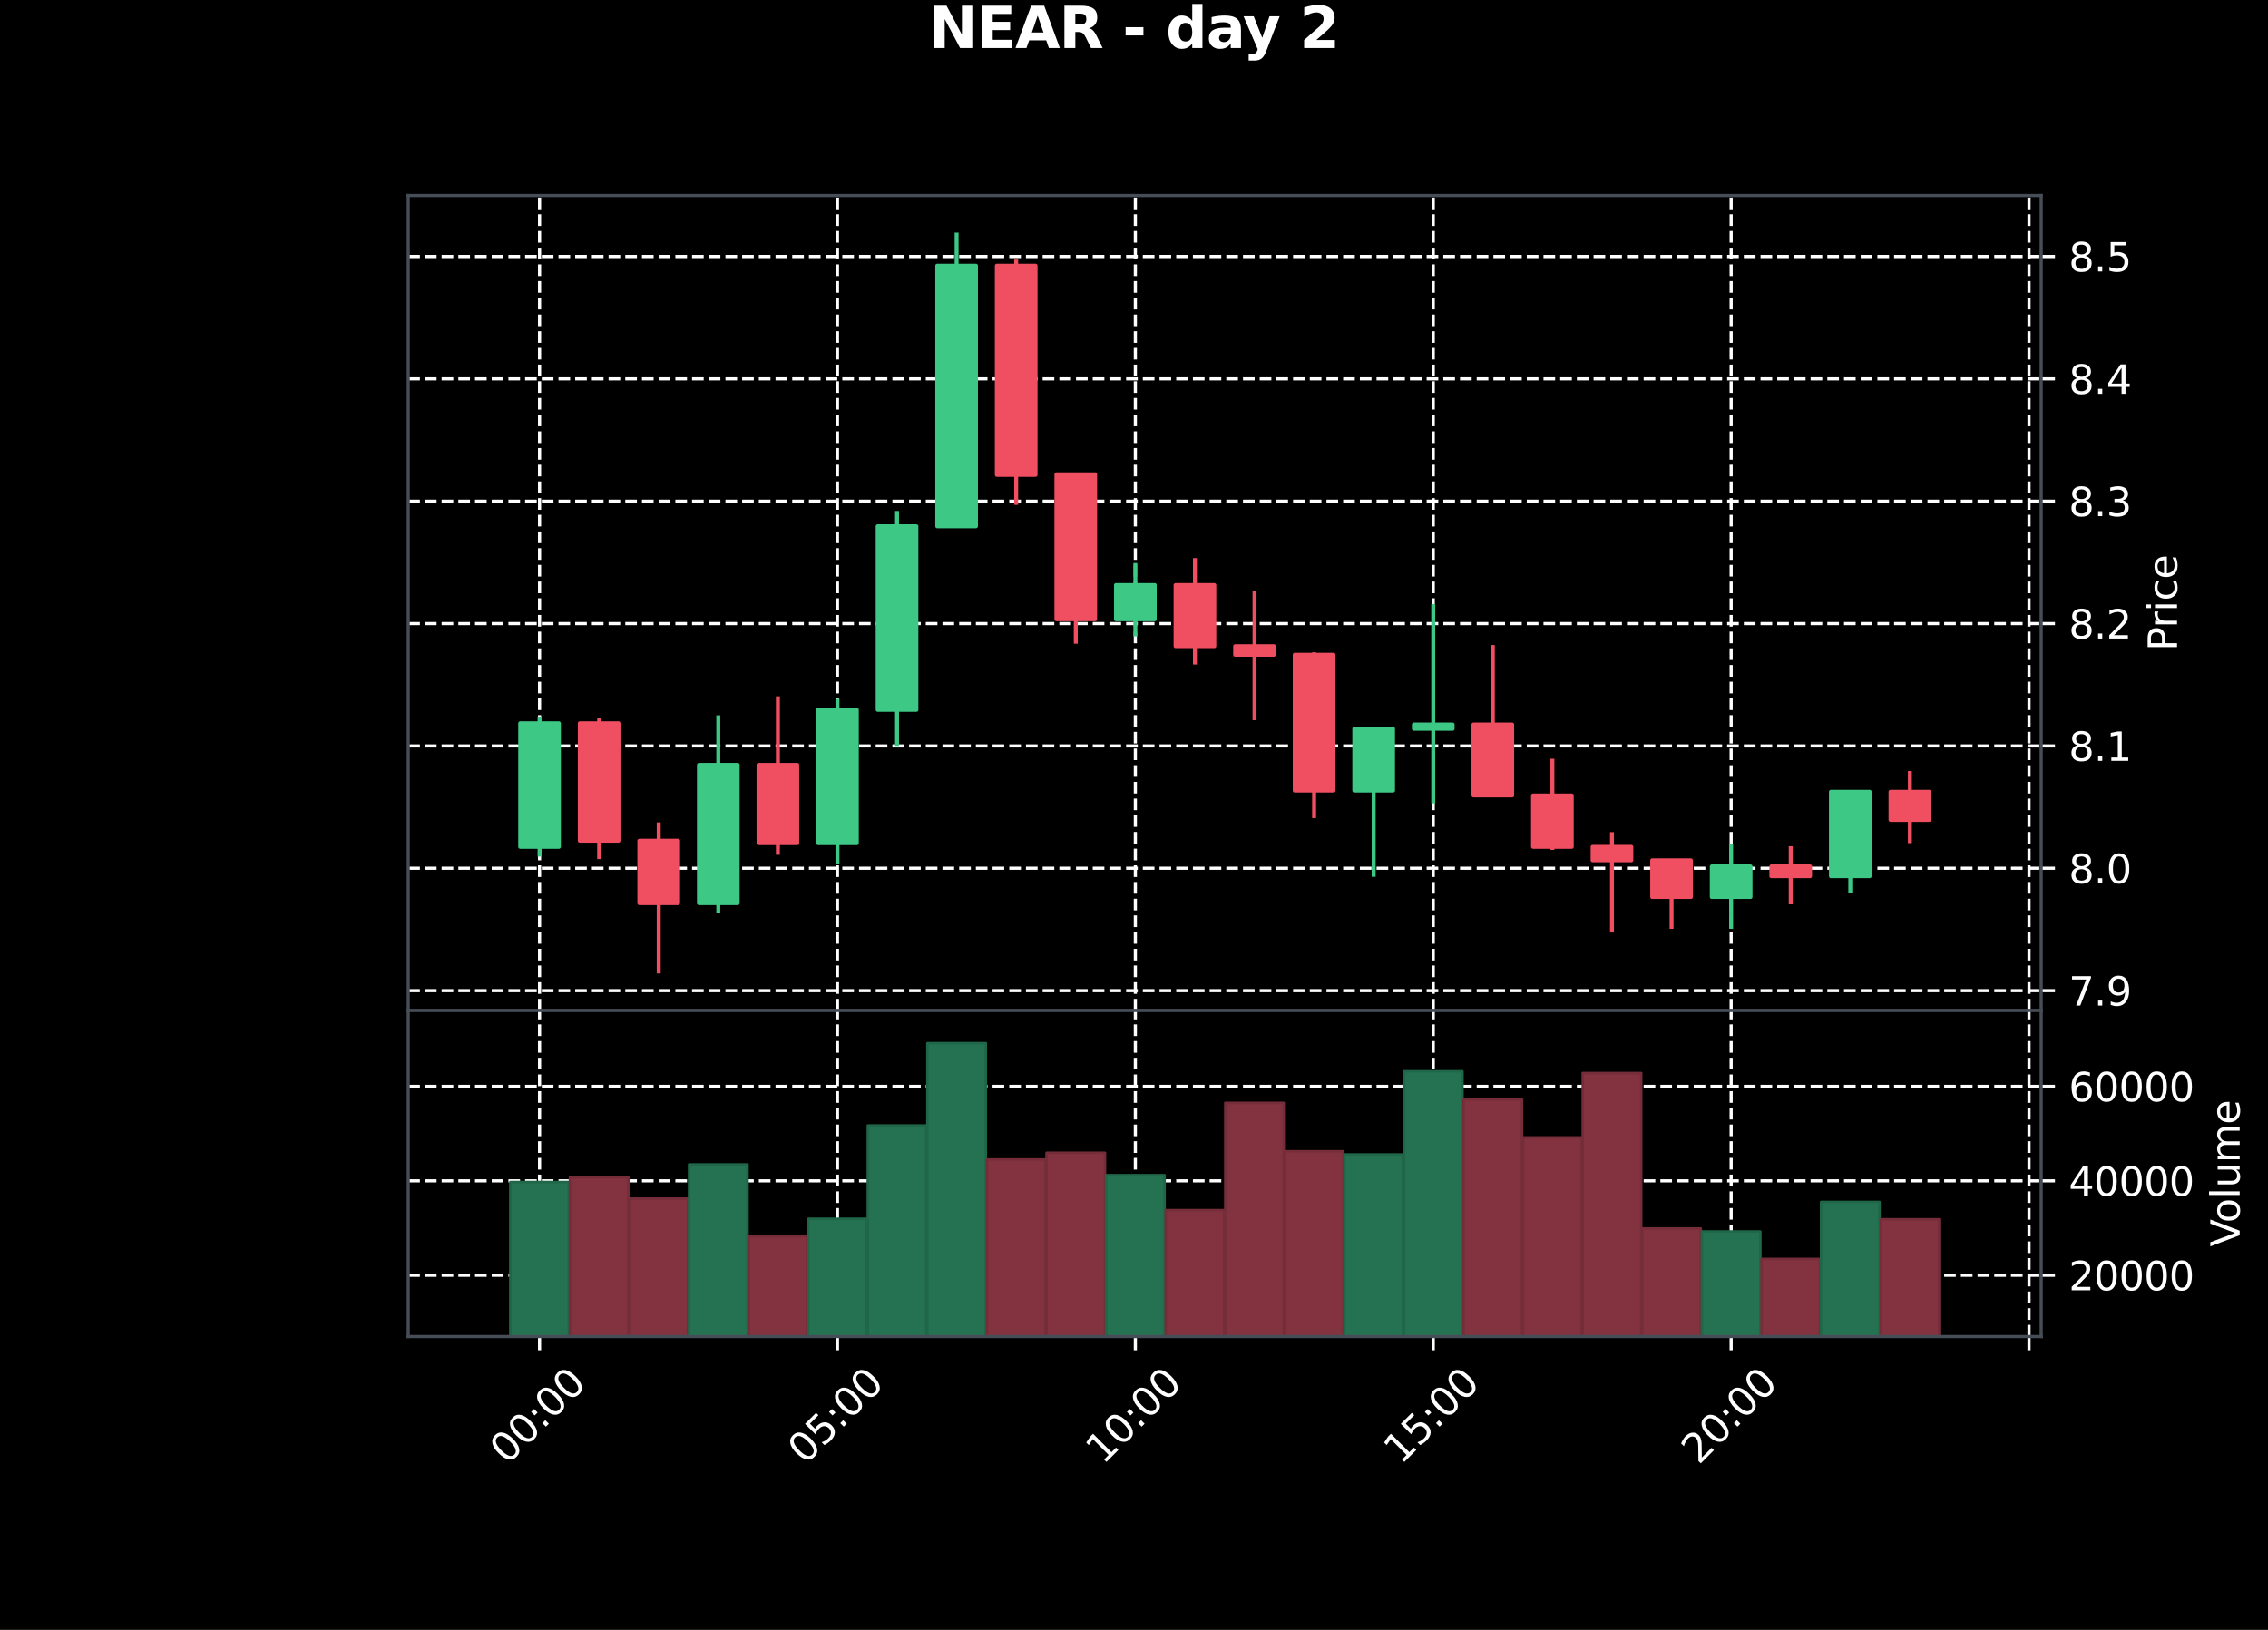 <?xml version="1.0" encoding="utf-8" standalone="no"?>
<!DOCTYPE svg PUBLIC "-//W3C//DTD SVG 1.1//EN"
  "http://www.w3.org/Graphics/SVG/1.1/DTD/svg11.dtd">
<svg xmlns:xlink="http://www.w3.org/1999/xlink" width="576pt" height="414pt" viewBox="0 0 576 414" xmlns="http://www.w3.org/2000/svg" version="1.1">
 <defs>
  <style type="text/css">*{stroke-linejoin: round; stroke-linecap: butt}</style>
 </defs>
 <g id="figure_1">
  <g id="patch_1">
   <path d="M 0 414 
L 576 414 
L 576 0 
L 0 0 
z
"/>
  </g>
  <g id="axes_1">
   <g id="patch_2">
    <path d="M 103.68 256.68 
L 518.4 256.68 
L 518.4 49.68 
L 103.68 49.68 
z
"/>
   </g>
   <g id="matplotlib.axis_1">
    <g id="xtick_1">
     <g id="line2d_1">
      <path d="M 137.032 256.68 
L 137.032 49.68 
" clip-path="url(#pa54b00642a)" style="fill: none; stroke-dasharray: 2.96,1.28; stroke-dashoffset: 0; stroke: #ffffff; stroke-width: 0.8"/>
     </g>
     <g id="line2d_2">
      <defs>
       <path id="mbd03412a84" d="M 0 0 
L 0 3.5 
" style="stroke: #ffffff; stroke-width: 0.8"/>
      </defs>
      <g>
       <use xlink:href="#mbd03412a84" x="137.032" y="256.68" style="fill: #ffffff; stroke: #ffffff; stroke-width: 0.8"/>
      </g>
     </g>
    </g>
    <g id="xtick_2">
     <g id="line2d_3">
      <path d="M 212.687 256.68 
L 212.687 49.68 
" clip-path="url(#pa54b00642a)" style="fill: none; stroke-dasharray: 2.96,1.28; stroke-dashoffset: 0; stroke: #ffffff; stroke-width: 0.8"/>
     </g>
     <g id="line2d_4">
      <g>
       <use xlink:href="#mbd03412a84" x="212.687" y="256.68" style="fill: #ffffff; stroke: #ffffff; stroke-width: 0.8"/>
      </g>
     </g>
    </g>
    <g id="xtick_3">
     <g id="line2d_5">
      <path d="M 288.343 256.68 
L 288.343 49.68 
" clip-path="url(#pa54b00642a)" style="fill: none; stroke-dasharray: 2.96,1.28; stroke-dashoffset: 0; stroke: #ffffff; stroke-width: 0.8"/>
     </g>
     <g id="line2d_6">
      <g>
       <use xlink:href="#mbd03412a84" x="288.343" y="256.68" style="fill: #ffffff; stroke: #ffffff; stroke-width: 0.8"/>
      </g>
     </g>
    </g>
    <g id="xtick_4">
     <g id="line2d_7">
      <path d="M 363.999 256.68 
L 363.999 49.68 
" clip-path="url(#pa54b00642a)" style="fill: none; stroke-dasharray: 2.96,1.28; stroke-dashoffset: 0; stroke: #ffffff; stroke-width: 0.8"/>
     </g>
     <g id="line2d_8">
      <g>
       <use xlink:href="#mbd03412a84" x="363.999" y="256.68" style="fill: #ffffff; stroke: #ffffff; stroke-width: 0.8"/>
      </g>
     </g>
    </g>
    <g id="xtick_5">
     <g id="line2d_9">
      <path d="M 439.655 256.68 
L 439.655 49.68 
" clip-path="url(#pa54b00642a)" style="fill: none; stroke-dasharray: 2.96,1.28; stroke-dashoffset: 0; stroke: #ffffff; stroke-width: 0.8"/>
     </g>
     <g id="line2d_10">
      <g>
       <use xlink:href="#mbd03412a84" x="439.655" y="256.68" style="fill: #ffffff; stroke: #ffffff; stroke-width: 0.8"/>
      </g>
     </g>
    </g>
    <g id="xtick_6">
     <g id="line2d_11">
      <path d="M 515.311 256.68 
L 515.311 49.68 
" clip-path="url(#pa54b00642a)" style="fill: none; stroke-dasharray: 2.96,1.28; stroke-dashoffset: 0; stroke: #ffffff; stroke-width: 0.8"/>
     </g>
     <g id="line2d_12">
      <g>
       <use xlink:href="#mbd03412a84" x="515.311" y="256.68" style="fill: #ffffff; stroke: #ffffff; stroke-width: 0.8"/>
      </g>
     </g>
    </g>
   </g>
   <g id="matplotlib.axis_2">
    <g id="ytick_1">
     <g id="line2d_13">
      <path d="M 103.68 251.622 
L 518.4 251.622 
" clip-path="url(#pa54b00642a)" style="fill: none; stroke-dasharray: 2.96,1.28; stroke-dashoffset: 0; stroke: #ffffff; stroke-width: 0.8"/>
     </g>
     <g id="line2d_14">
      <defs>
       <path id="mf9b8825bd2" d="M 0 0 
L 3.5 0 
" style="stroke: #ffffff; stroke-width: 0.8"/>
      </defs>
      <g>
       <use xlink:href="#mf9b8825bd2" x="518.4" y="251.622" style="fill: #ffffff; stroke: #ffffff; stroke-width: 0.8"/>
      </g>
     </g>
     <g id="text_1">
      <!-- 7.9 -->
      <g style="fill: #ffffff" transform="translate(525.4 255.421) scale(0.1 -0.1)">
       <defs>
        <path id="DejaVuSans-37" d="M 525 4666 
L 3525 4666 
L 3525 4397 
L 1831 0 
L 1172 0 
L 2766 4134 
L 525 4134 
L 525 4666 
z
" transform="scale(0.016)"/>
        <path id="DejaVuSans-2e" d="M 684 794 
L 1344 794 
L 1344 0 
L 684 0 
L 684 794 
z
" transform="scale(0.016)"/>
        <path id="DejaVuSans-39" d="M 703 97 
L 703 672 
Q 941 559 1184 500 
Q 1428 441 1663 441 
Q 2288 441 2617 861 
Q 2947 1281 2994 2138 
Q 2813 1869 2534 1725 
Q 2256 1581 1919 1581 
Q 1219 1581 811 2004 
Q 403 2428 403 3163 
Q 403 3881 828 4315 
Q 1253 4750 1959 4750 
Q 2769 4750 3195 4129 
Q 3622 3509 3622 2328 
Q 3622 1225 3098 567 
Q 2575 -91 1691 -91 
Q 1453 -91 1209 -44 
Q 966 3 703 97 
z
M 1959 2075 
Q 2384 2075 2632 2365 
Q 2881 2656 2881 3163 
Q 2881 3666 2632 3958 
Q 2384 4250 1959 4250 
Q 1534 4250 1286 3958 
Q 1038 3666 1038 3163 
Q 1038 2656 1286 2365 
Q 1534 2075 1959 2075 
z
" transform="scale(0.016)"/>
       </defs>
       <use xlink:href="#DejaVuSans-37"/>
       <use xlink:href="#DejaVuSans-2e" x="63.623"/>
       <use xlink:href="#DejaVuSans-39" x="95.41"/>
      </g>
     </g>
    </g>
    <g id="ytick_2">
     <g id="line2d_15">
      <path d="M 103.68 220.543 
L 518.4 220.543 
" clip-path="url(#pa54b00642a)" style="fill: none; stroke-dasharray: 2.96,1.28; stroke-dashoffset: 0; stroke: #ffffff; stroke-width: 0.8"/>
     </g>
     <g id="line2d_16">
      <g>
       <use xlink:href="#mf9b8825bd2" x="518.4" y="220.543" style="fill: #ffffff; stroke: #ffffff; stroke-width: 0.8"/>
      </g>
     </g>
     <g id="text_2">
      <!-- 8.0 -->
      <g style="fill: #ffffff" transform="translate(525.4 224.342) scale(0.1 -0.1)">
       <defs>
        <path id="DejaVuSans-38" d="M 2034 2216 
Q 1584 2216 1326 1975 
Q 1069 1734 1069 1313 
Q 1069 891 1326 650 
Q 1584 409 2034 409 
Q 2484 409 2743 651 
Q 3003 894 3003 1313 
Q 3003 1734 2745 1975 
Q 2488 2216 2034 2216 
z
M 1403 2484 
Q 997 2584 770 2862 
Q 544 3141 544 3541 
Q 544 4100 942 4425 
Q 1341 4750 2034 4750 
Q 2731 4750 3128 4425 
Q 3525 4100 3525 3541 
Q 3525 3141 3298 2862 
Q 3072 2584 2669 2484 
Q 3125 2378 3379 2068 
Q 3634 1759 3634 1313 
Q 3634 634 3220 271 
Q 2806 -91 2034 -91 
Q 1263 -91 848 271 
Q 434 634 434 1313 
Q 434 1759 690 2068 
Q 947 2378 1403 2484 
z
M 1172 3481 
Q 1172 3119 1398 2916 
Q 1625 2713 2034 2713 
Q 2441 2713 2670 2916 
Q 2900 3119 2900 3481 
Q 2900 3844 2670 4047 
Q 2441 4250 2034 4250 
Q 1625 4250 1398 4047 
Q 1172 3844 1172 3481 
z
" transform="scale(0.016)"/>
        <path id="DejaVuSans-30" d="M 2034 4250 
Q 1547 4250 1301 3770 
Q 1056 3291 1056 2328 
Q 1056 1369 1301 889 
Q 1547 409 2034 409 
Q 2525 409 2770 889 
Q 3016 1369 3016 2328 
Q 3016 3291 2770 3770 
Q 2525 4250 2034 4250 
z
M 2034 4750 
Q 2819 4750 3233 4129 
Q 3647 3509 3647 2328 
Q 3647 1150 3233 529 
Q 2819 -91 2034 -91 
Q 1250 -91 836 529 
Q 422 1150 422 2328 
Q 422 3509 836 4129 
Q 1250 4750 2034 4750 
z
" transform="scale(0.016)"/>
       </defs>
       <use xlink:href="#DejaVuSans-38"/>
       <use xlink:href="#DejaVuSans-2e" x="63.623"/>
       <use xlink:href="#DejaVuSans-30" x="95.41"/>
      </g>
     </g>
    </g>
    <g id="ytick_3">
     <g id="line2d_17">
      <path d="M 103.68 189.464 
L 518.4 189.464 
" clip-path="url(#pa54b00642a)" style="fill: none; stroke-dasharray: 2.96,1.28; stroke-dashoffset: 0; stroke: #ffffff; stroke-width: 0.8"/>
     </g>
     <g id="line2d_18">
      <g>
       <use xlink:href="#mf9b8825bd2" x="518.4" y="189.464" style="fill: #ffffff; stroke: #ffffff; stroke-width: 0.8"/>
      </g>
     </g>
     <g id="text_3">
      <!-- 8.1 -->
      <g style="fill: #ffffff" transform="translate(525.4 193.264) scale(0.1 -0.1)">
       <defs>
        <path id="DejaVuSans-31" d="M 794 531 
L 1825 531 
L 1825 4091 
L 703 3866 
L 703 4441 
L 1819 4666 
L 2450 4666 
L 2450 531 
L 3481 531 
L 3481 0 
L 794 0 
L 794 531 
z
" transform="scale(0.016)"/>
       </defs>
       <use xlink:href="#DejaVuSans-38"/>
       <use xlink:href="#DejaVuSans-2e" x="63.623"/>
       <use xlink:href="#DejaVuSans-31" x="95.41"/>
      </g>
     </g>
    </g>
    <g id="ytick_4">
     <g id="line2d_19">
      <path d="M 103.68 158.386 
L 518.4 158.386 
" clip-path="url(#pa54b00642a)" style="fill: none; stroke-dasharray: 2.96,1.28; stroke-dashoffset: 0; stroke: #ffffff; stroke-width: 0.8"/>
     </g>
     <g id="line2d_20">
      <g>
       <use xlink:href="#mf9b8825bd2" x="518.4" y="158.386" style="fill: #ffffff; stroke: #ffffff; stroke-width: 0.8"/>
      </g>
     </g>
     <g id="text_4">
      <!-- 8.2 -->
      <g style="fill: #ffffff" transform="translate(525.4 162.185) scale(0.1 -0.1)">
       <defs>
        <path id="DejaVuSans-32" d="M 1228 531 
L 3431 531 
L 3431 0 
L 469 0 
L 469 531 
Q 828 903 1448 1529 
Q 2069 2156 2228 2338 
Q 2531 2678 2651 2914 
Q 2772 3150 2772 3378 
Q 2772 3750 2511 3984 
Q 2250 4219 1831 4219 
Q 1534 4219 1204 4116 
Q 875 4013 500 3803 
L 500 4441 
Q 881 4594 1212 4672 
Q 1544 4750 1819 4750 
Q 2544 4750 2975 4387 
Q 3406 4025 3406 3419 
Q 3406 3131 3298 2873 
Q 3191 2616 2906 2266 
Q 2828 2175 2409 1742 
Q 1991 1309 1228 531 
z
" transform="scale(0.016)"/>
       </defs>
       <use xlink:href="#DejaVuSans-38"/>
       <use xlink:href="#DejaVuSans-2e" x="63.623"/>
       <use xlink:href="#DejaVuSans-32" x="95.41"/>
      </g>
     </g>
    </g>
    <g id="ytick_5">
     <g id="line2d_21">
      <path d="M 103.68 127.307 
L 518.4 127.307 
" clip-path="url(#pa54b00642a)" style="fill: none; stroke-dasharray: 2.96,1.28; stroke-dashoffset: 0; stroke: #ffffff; stroke-width: 0.8"/>
     </g>
     <g id="line2d_22">
      <g>
       <use xlink:href="#mf9b8825bd2" x="518.4" y="127.307" style="fill: #ffffff; stroke: #ffffff; stroke-width: 0.8"/>
      </g>
     </g>
     <g id="text_5">
      <!-- 8.3 -->
      <g style="fill: #ffffff" transform="translate(525.4 131.106) scale(0.1 -0.1)">
       <defs>
        <path id="DejaVuSans-33" d="M 2597 2516 
Q 3050 2419 3304 2112 
Q 3559 1806 3559 1356 
Q 3559 666 3084 287 
Q 2609 -91 1734 -91 
Q 1441 -91 1130 -33 
Q 819 25 488 141 
L 488 750 
Q 750 597 1062 519 
Q 1375 441 1716 441 
Q 2309 441 2620 675 
Q 2931 909 2931 1356 
Q 2931 1769 2642 2001 
Q 2353 2234 1838 2234 
L 1294 2234 
L 1294 2753 
L 1863 2753 
Q 2328 2753 2575 2939 
Q 2822 3125 2822 3475 
Q 2822 3834 2567 4026 
Q 2313 4219 1838 4219 
Q 1578 4219 1281 4162 
Q 984 4106 628 3988 
L 628 4550 
Q 988 4650 1302 4700 
Q 1616 4750 1894 4750 
Q 2613 4750 3031 4423 
Q 3450 4097 3450 3541 
Q 3450 3153 3228 2886 
Q 3006 2619 2597 2516 
z
" transform="scale(0.016)"/>
       </defs>
       <use xlink:href="#DejaVuSans-38"/>
       <use xlink:href="#DejaVuSans-2e" x="63.623"/>
       <use xlink:href="#DejaVuSans-33" x="95.41"/>
      </g>
     </g>
    </g>
    <g id="ytick_6">
     <g id="line2d_23">
      <path d="M 103.68 96.228 
L 518.4 96.228 
" clip-path="url(#pa54b00642a)" style="fill: none; stroke-dasharray: 2.96,1.28; stroke-dashoffset: 0; stroke: #ffffff; stroke-width: 0.8"/>
     </g>
     <g id="line2d_24">
      <g>
       <use xlink:href="#mf9b8825bd2" x="518.4" y="96.228" style="fill: #ffffff; stroke: #ffffff; stroke-width: 0.8"/>
      </g>
     </g>
     <g id="text_6">
      <!-- 8.4 -->
      <g style="fill: #ffffff" transform="translate(525.4 100.027) scale(0.1 -0.1)">
       <defs>
        <path id="DejaVuSans-34" d="M 2419 4116 
L 825 1625 
L 2419 1625 
L 2419 4116 
z
M 2253 4666 
L 3047 4666 
L 3047 1625 
L 3713 1625 
L 3713 1100 
L 3047 1100 
L 3047 0 
L 2419 0 
L 2419 1100 
L 313 1100 
L 313 1709 
L 2253 4666 
z
" transform="scale(0.016)"/>
       </defs>
       <use xlink:href="#DejaVuSans-38"/>
       <use xlink:href="#DejaVuSans-2e" x="63.623"/>
       <use xlink:href="#DejaVuSans-34" x="95.41"/>
      </g>
     </g>
    </g>
    <g id="ytick_7">
     <g id="line2d_25">
      <path d="M 103.68 65.149 
L 518.4 65.149 
" clip-path="url(#pa54b00642a)" style="fill: none; stroke-dasharray: 2.96,1.28; stroke-dashoffset: 0; stroke: #ffffff; stroke-width: 0.8"/>
     </g>
     <g id="line2d_26">
      <g>
       <use xlink:href="#mf9b8825bd2" x="518.4" y="65.149" style="fill: #ffffff; stroke: #ffffff; stroke-width: 0.8"/>
      </g>
     </g>
     <g id="text_7">
      <!-- 8.5 -->
      <g style="fill: #ffffff" transform="translate(525.4 68.949) scale(0.1 -0.1)">
       <defs>
        <path id="DejaVuSans-35" d="M 691 4666 
L 3169 4666 
L 3169 4134 
L 1269 4134 
L 1269 2991 
Q 1406 3038 1543 3061 
Q 1681 3084 1819 3084 
Q 2600 3084 3056 2656 
Q 3513 2228 3513 1497 
Q 3513 744 3044 326 
Q 2575 -91 1722 -91 
Q 1428 -91 1123 -41 
Q 819 9 494 109 
L 494 744 
Q 775 591 1075 516 
Q 1375 441 1709 441 
Q 2250 441 2565 725 
Q 2881 1009 2881 1497 
Q 2881 1984 2565 2268 
Q 2250 2553 1709 2553 
Q 1456 2553 1204 2497 
Q 953 2441 691 2322 
L 691 4666 
z
" transform="scale(0.016)"/>
       </defs>
       <use xlink:href="#DejaVuSans-38"/>
       <use xlink:href="#DejaVuSans-2e" x="63.623"/>
       <use xlink:href="#DejaVuSans-35" x="95.41"/>
      </g>
     </g>
    </g>
    <g id="text_8">
     <!-- Price -->
     <g style="fill: #ffffff" transform="translate(552.902 165.378) rotate(-90) scale(0.1 -0.1)">
      <defs>
       <path id="DejaVuSans-50" d="M 1259 4147 
L 1259 2394 
L 2053 2394 
Q 2494 2394 2734 2622 
Q 2975 2850 2975 3272 
Q 2975 3691 2734 3919 
Q 2494 4147 2053 4147 
L 1259 4147 
z
M 628 4666 
L 2053 4666 
Q 2838 4666 3239 4311 
Q 3641 3956 3641 3272 
Q 3641 2581 3239 2228 
Q 2838 1875 2053 1875 
L 1259 1875 
L 1259 0 
L 628 0 
L 628 4666 
z
" transform="scale(0.016)"/>
       <path id="DejaVuSans-72" d="M 2631 2963 
Q 2534 3019 2420 3045 
Q 2306 3072 2169 3072 
Q 1681 3072 1420 2755 
Q 1159 2438 1159 1844 
L 1159 0 
L 581 0 
L 581 3500 
L 1159 3500 
L 1159 2956 
Q 1341 3275 1631 3429 
Q 1922 3584 2338 3584 
Q 2397 3584 2469 3576 
Q 2541 3569 2628 3553 
L 2631 2963 
z
" transform="scale(0.016)"/>
       <path id="DejaVuSans-69" d="M 603 3500 
L 1178 3500 
L 1178 0 
L 603 0 
L 603 3500 
z
M 603 4863 
L 1178 4863 
L 1178 4134 
L 603 4134 
L 603 4863 
z
" transform="scale(0.016)"/>
       <path id="DejaVuSans-63" d="M 3122 3366 
L 3122 2828 
Q 2878 2963 2633 3030 
Q 2388 3097 2138 3097 
Q 1578 3097 1268 2742 
Q 959 2388 959 1747 
Q 959 1106 1268 751 
Q 1578 397 2138 397 
Q 2388 397 2633 464 
Q 2878 531 3122 666 
L 3122 134 
Q 2881 22 2623 -34 
Q 2366 -91 2075 -91 
Q 1284 -91 818 406 
Q 353 903 353 1747 
Q 353 2603 823 3093 
Q 1294 3584 2113 3584 
Q 2378 3584 2631 3529 
Q 2884 3475 3122 3366 
z
" transform="scale(0.016)"/>
       <path id="DejaVuSans-65" d="M 3597 1894 
L 3597 1613 
L 953 1613 
Q 991 1019 1311 708 
Q 1631 397 2203 397 
Q 2534 397 2845 478 
Q 3156 559 3463 722 
L 3463 178 
Q 3153 47 2828 -22 
Q 2503 -91 2169 -91 
Q 1331 -91 842 396 
Q 353 884 353 1716 
Q 353 2575 817 3079 
Q 1281 3584 2069 3584 
Q 2775 3584 3186 3129 
Q 3597 2675 3597 1894 
z
M 3022 2063 
Q 3016 2534 2758 2815 
Q 2500 3097 2075 3097 
Q 1594 3097 1305 2825 
Q 1016 2553 972 2059 
L 3022 2063 
z
" transform="scale(0.016)"/>
      </defs>
      <use xlink:href="#DejaVuSans-50"/>
      <use xlink:href="#DejaVuSans-72" x="58.553"/>
      <use xlink:href="#DejaVuSans-69" x="99.666"/>
      <use xlink:href="#DejaVuSans-63" x="127.449"/>
      <use xlink:href="#DejaVuSans-65" x="182.43"/>
     </g>
    </g>
   </g>
   <g id="PolyCollection_1">
    <path d="M 132.114 215.104 
L 132.114 183.715 
L 141.949 183.715 
L 141.949 215.104 
z
" clip-path="url(#pa54b00642a)" style="fill: #3dc985; stroke: #3dc985"/>
    <path d="M 147.245 183.715 
L 147.245 213.55 
L 157.08 213.55 
L 157.08 183.715 
z
" clip-path="url(#pa54b00642a)" style="fill: #ef4f60; stroke: #ef4f60"/>
    <path d="M 162.376 213.55 
L 162.376 229.401 
L 172.212 229.401 
L 172.212 213.55 
z
" clip-path="url(#pa54b00642a)" style="fill: #ef4f60; stroke: #ef4f60"/>
    <path d="M 177.507 229.401 
L 177.507 194.282 
L 187.343 194.282 
L 187.343 229.401 
z
" clip-path="url(#pa54b00642a)" style="fill: #3dc985; stroke: #3dc985"/>
    <path d="M 192.639 194.282 
L 192.639 214.172 
L 202.474 214.172 
L 202.474 194.282 
z
" clip-path="url(#pa54b00642a)" style="fill: #ef4f60; stroke: #ef4f60"/>
    <path d="M 207.77 214.172 
L 207.77 180.296 
L 217.605 180.296 
L 217.605 214.172 
z
" clip-path="url(#pa54b00642a)" style="fill: #3dc985; stroke: #3dc985"/>
    <path d="M 222.901 180.296 
L 222.901 133.678 
L 232.736 133.678 
L 232.736 180.296 
z
" clip-path="url(#pa54b00642a)" style="fill: #3dc985; stroke: #3dc985"/>
    <path d="M 238.032 133.678 
L 238.032 67.48 
L 247.867 67.48 
L 247.867 133.678 
z
" clip-path="url(#pa54b00642a)" style="fill: #3dc985; stroke: #3dc985"/>
    <path d="M 253.163 67.48 
L 253.163 120.625 
L 262.999 120.625 
L 262.999 67.48 
z
" clip-path="url(#pa54b00642a)" style="fill: #ef4f60; stroke: #ef4f60"/>
    <path d="M 268.294 120.47 
L 268.294 157.298 
L 278.13 157.298 
L 278.13 120.47 
z
" clip-path="url(#pa54b00642a)" style="fill: #ef4f60; stroke: #ef4f60"/>
    <path d="M 283.426 157.298 
L 283.426 148.596 
L 293.261 148.596 
L 293.261 157.298 
z
" clip-path="url(#pa54b00642a)" style="fill: #3dc985; stroke: #3dc985"/>
    <path d="M 298.557 148.596 
L 298.557 164.135 
L 308.392 164.135 
L 308.392 148.596 
z
" clip-path="url(#pa54b00642a)" style="fill: #ef4f60; stroke: #ef4f60"/>
    <path d="M 313.688 164.135 
L 313.688 166.311 
L 323.523 166.311 
L 323.523 164.135 
z
" clip-path="url(#pa54b00642a)" style="fill: #ef4f60; stroke: #ef4f60"/>
    <path d="M 328.819 166.311 
L 328.819 200.808 
L 338.654 200.808 
L 338.654 166.311 
z
" clip-path="url(#pa54b00642a)" style="fill: #ef4f60; stroke: #ef4f60"/>
    <path d="M 343.95 200.808 
L 343.95 185.113 
L 353.786 185.113 
L 353.786 200.808 
z
" clip-path="url(#pa54b00642a)" style="fill: #3dc985; stroke: #3dc985"/>
    <path d="M 359.081 185.113 
L 359.081 184.026 
L 368.917 184.026 
L 368.917 185.113 
z
" clip-path="url(#pa54b00642a)" style="fill: #3dc985; stroke: #3dc985"/>
    <path d="M 374.213 184.026 
L 374.213 202.051 
L 384.048 202.051 
L 384.048 184.026 
z
" clip-path="url(#pa54b00642a)" style="fill: #ef4f60; stroke: #ef4f60"/>
    <path d="M 389.344 202.051 
L 389.344 215.104 
L 399.179 215.104 
L 399.179 202.051 
z
" clip-path="url(#pa54b00642a)" style="fill: #ef4f60; stroke: #ef4f60"/>
    <path d="M 404.475 215.104 
L 404.475 218.523 
L 414.31 218.523 
L 414.31 215.104 
z
" clip-path="url(#pa54b00642a)" style="fill: #ef4f60; stroke: #ef4f60"/>
    <path d="M 419.606 218.523 
L 419.606 227.847 
L 429.441 227.847 
L 429.441 218.523 
z
" clip-path="url(#pa54b00642a)" style="fill: #ef4f60; stroke: #ef4f60"/>
    <path d="M 434.737 227.847 
L 434.737 220.077 
L 444.573 220.077 
L 444.573 227.847 
z
" clip-path="url(#pa54b00642a)" style="fill: #3dc985; stroke: #3dc985"/>
    <path d="M 449.868 220.077 
L 449.868 222.563 
L 459.704 222.563 
L 459.704 220.077 
z
" clip-path="url(#pa54b00642a)" style="fill: #ef4f60; stroke: #ef4f60"/>
    <path d="M 465 222.563 
L 465 201.119 
L 474.835 201.119 
L 474.835 222.563 
z
" clip-path="url(#pa54b00642a)" style="fill: #3dc985; stroke: #3dc985"/>
    <path d="M 480.131 201.119 
L 480.131 208.267 
L 489.966 208.267 
L 489.966 201.119 
z
" clip-path="url(#pa54b00642a)" style="fill: #ef4f60; stroke: #ef4f60"/>
   </g>
   <g id="LineCollection_1">
    <path d="M 137.032 217.591 
L 137.032 215.104 
" clip-path="url(#pa54b00642a)" style="fill: none; stroke: #3dc985"/>
    <path d="M 152.163 218.212 
L 152.163 213.55 
" clip-path="url(#pa54b00642a)" style="fill: none; stroke: #ef4f60"/>
    <path d="M 167.294 247.271 
L 167.294 229.401 
" clip-path="url(#pa54b00642a)" style="fill: none; stroke: #ef4f60"/>
    <path d="M 182.425 231.887 
L 182.425 229.401 
" clip-path="url(#pa54b00642a)" style="fill: none; stroke: #3dc985"/>
    <path d="M 197.556 217.125 
L 197.556 214.172 
" clip-path="url(#pa54b00642a)" style="fill: none; stroke: #ef4f60"/>
    <path d="M 212.687 219.455 
L 212.687 214.172 
" clip-path="url(#pa54b00642a)" style="fill: none; stroke: #3dc985"/>
    <path d="M 227.819 189.464 
L 227.819 180.296 
" clip-path="url(#pa54b00642a)" style="fill: none; stroke: #3dc985"/>
    <path d="M 242.95 133.678 
L 242.95 133.678 
" clip-path="url(#pa54b00642a)" style="fill: none; stroke: #3dc985"/>
    <path d="M 258.081 128.239 
L 258.081 120.625 
" clip-path="url(#pa54b00642a)" style="fill: none; stroke: #ef4f60"/>
    <path d="M 273.212 163.514 
L 273.212 157.298 
" clip-path="url(#pa54b00642a)" style="fill: none; stroke: #ef4f60"/>
    <path d="M 288.343 161.649 
L 288.343 157.298 
" clip-path="url(#pa54b00642a)" style="fill: none; stroke: #3dc985"/>
    <path d="M 303.474 168.797 
L 303.474 164.135 
" clip-path="url(#pa54b00642a)" style="fill: none; stroke: #ef4f60"/>
    <path d="M 318.606 182.938 
L 318.606 166.311 
" clip-path="url(#pa54b00642a)" style="fill: none; stroke: #ef4f60"/>
    <path d="M 333.737 207.801 
L 333.737 200.808 
" clip-path="url(#pa54b00642a)" style="fill: none; stroke: #ef4f60"/>
    <path d="M 348.868 222.719 
L 348.868 200.808 
" clip-path="url(#pa54b00642a)" style="fill: none; stroke: #3dc985"/>
    <path d="M 363.999 204.071 
L 363.999 185.113 
" clip-path="url(#pa54b00642a)" style="fill: none; stroke: #3dc985"/>
    <path d="M 379.13 202.518 
L 379.13 202.051 
" clip-path="url(#pa54b00642a)" style="fill: none; stroke: #ef4f60"/>
    <path d="M 394.261 215.881 
L 394.261 215.104 
" clip-path="url(#pa54b00642a)" style="fill: none; stroke: #ef4f60"/>
    <path d="M 409.393 236.86 
L 409.393 218.523 
" clip-path="url(#pa54b00642a)" style="fill: none; stroke: #ef4f60"/>
    <path d="M 424.524 235.927 
L 424.524 227.847 
" clip-path="url(#pa54b00642a)" style="fill: none; stroke: #ef4f60"/>
    <path d="M 439.655 235.927 
L 439.655 227.847 
" clip-path="url(#pa54b00642a)" style="fill: none; stroke: #3dc985"/>
    <path d="M 454.786 229.711 
L 454.786 222.563 
" clip-path="url(#pa54b00642a)" style="fill: none; stroke: #ef4f60"/>
    <path d="M 469.917 226.914 
L 469.917 222.563 
" clip-path="url(#pa54b00642a)" style="fill: none; stroke: #3dc985"/>
    <path d="M 485.048 214.172 
L 485.048 208.267 
" clip-path="url(#pa54b00642a)" style="fill: none; stroke: #ef4f60"/>
    <path d="M 137.032 182.161 
L 137.032 183.715 
" clip-path="url(#pa54b00642a)" style="fill: none; stroke: #3dc985"/>
    <path d="M 152.163 182.472 
L 152.163 183.715 
" clip-path="url(#pa54b00642a)" style="fill: none; stroke: #ef4f60"/>
    <path d="M 167.294 208.889 
L 167.294 213.55 
" clip-path="url(#pa54b00642a)" style="fill: none; stroke: #ef4f60"/>
    <path d="M 182.425 181.695 
L 182.425 194.282 
" clip-path="url(#pa54b00642a)" style="fill: none; stroke: #3dc985"/>
    <path d="M 197.556 176.878 
L 197.556 194.282 
" clip-path="url(#pa54b00642a)" style="fill: none; stroke: #ef4f60"/>
    <path d="M 212.687 177.499 
L 212.687 180.296 
" clip-path="url(#pa54b00642a)" style="fill: none; stroke: #3dc985"/>
    <path d="M 227.819 129.793 
L 227.819 133.678 
" clip-path="url(#pa54b00642a)" style="fill: none; stroke: #3dc985"/>
    <path d="M 242.95 59.089 
L 242.95 67.48 
" clip-path="url(#pa54b00642a)" style="fill: none; stroke: #3dc985"/>
    <path d="M 258.081 65.926 
L 258.081 67.48 
" clip-path="url(#pa54b00642a)" style="fill: none; stroke: #ef4f60"/>
    <path d="M 273.212 120.47 
L 273.212 120.47 
" clip-path="url(#pa54b00642a)" style="fill: none; stroke: #ef4f60"/>
    <path d="M 288.343 143.002 
L 288.343 148.596 
" clip-path="url(#pa54b00642a)" style="fill: none; stroke: #3dc985"/>
    <path d="M 303.474 141.759 
L 303.474 148.596 
" clip-path="url(#pa54b00642a)" style="fill: none; stroke: #ef4f60"/>
    <path d="M 318.606 150.15 
L 318.606 164.135 
" clip-path="url(#pa54b00642a)" style="fill: none; stroke: #ef4f60"/>
    <path d="M 333.737 165.689 
L 333.737 166.311 
" clip-path="url(#pa54b00642a)" style="fill: none; stroke: #ef4f60"/>
    <path d="M 348.868 184.647 
L 348.868 185.113 
" clip-path="url(#pa54b00642a)" style="fill: none; stroke: #3dc985"/>
    <path d="M 363.999 153.413 
L 363.999 184.026 
" clip-path="url(#pa54b00642a)" style="fill: none; stroke: #3dc985"/>
    <path d="M 379.13 163.824 
L 379.13 184.026 
" clip-path="url(#pa54b00642a)" style="fill: none; stroke: #ef4f60"/>
    <path d="M 394.261 192.728 
L 394.261 202.051 
" clip-path="url(#pa54b00642a)" style="fill: none; stroke: #ef4f60"/>
    <path d="M 409.393 211.375 
L 409.393 215.104 
" clip-path="url(#pa54b00642a)" style="fill: none; stroke: #ef4f60"/>
    <path d="M 424.524 218.523 
L 424.524 218.523 
" clip-path="url(#pa54b00642a)" style="fill: none; stroke: #ef4f60"/>
    <path d="M 439.655 214.483 
L 439.655 220.077 
" clip-path="url(#pa54b00642a)" style="fill: none; stroke: #3dc985"/>
    <path d="M 454.786 214.949 
L 454.786 220.077 
" clip-path="url(#pa54b00642a)" style="fill: none; stroke: #ef4f60"/>
    <path d="M 469.917 201.119 
L 469.917 201.119 
" clip-path="url(#pa54b00642a)" style="fill: none; stroke: #3dc985"/>
    <path d="M 485.048 195.836 
L 485.048 201.119 
" clip-path="url(#pa54b00642a)" style="fill: none; stroke: #ef4f60"/>
   </g>
   <g id="patch_3">
    <path d="M 103.68 256.68 
L 103.68 49.68 
" style="fill: none; stroke: #474d56; stroke-width: 0.8; stroke-linejoin: miter; stroke-linecap: square"/>
   </g>
   <g id="patch_4">
    <path d="M 518.4 256.68 
L 518.4 49.68 
" style="fill: none; stroke: #474d56; stroke-width: 0.8; stroke-linejoin: miter; stroke-linecap: square"/>
   </g>
   <g id="patch_5">
    <path d="M 103.68 256.68 
L 518.4 256.68 
" style="fill: none; stroke: #474d56; stroke-width: 0.8; stroke-linejoin: miter; stroke-linecap: square"/>
   </g>
   <g id="patch_6">
    <path d="M 103.68 49.68 
L 518.4 49.68 
" style="fill: none; stroke: #474d56; stroke-width: 0.8; stroke-linejoin: miter; stroke-linecap: square"/>
   </g>
  </g>
  <g id="axes_2">
   <g id="patch_7">
    <path d="M 103.68 339.48 
L 518.4 339.48 
L 518.4 256.68 
L 103.68 256.68 
z
"/>
   </g>
   <g id="matplotlib.axis_3">
    <g id="xtick_7">
     <g id="line2d_27">
      <path d="M 137.032 339.48 
L 137.032 256.68 
" clip-path="url(#p91acb5cefc)" style="fill: none; stroke-dasharray: 2.96,1.28; stroke-dashoffset: 0; stroke: #ffffff; stroke-width: 0.8"/>
     </g>
     <g id="line2d_28">
      <g>
       <use xlink:href="#mbd03412a84" x="137.032" y="339.48" style="fill: #ffffff; stroke: #ffffff; stroke-width: 0.8"/>
      </g>
     </g>
     <g id="text_9">
      <!-- 00:00 -->
      <g style="fill: #ffffff" transform="translate(128.794 372.231) rotate(-45) scale(0.1 -0.1)">
       <defs>
        <path id="DejaVuSans-3a" d="M 750 794 
L 1409 794 
L 1409 0 
L 750 0 
L 750 794 
z
M 750 3309 
L 1409 3309 
L 1409 2516 
L 750 2516 
L 750 3309 
z
" transform="scale(0.016)"/>
       </defs>
       <use xlink:href="#DejaVuSans-30"/>
       <use xlink:href="#DejaVuSans-30" x="63.623"/>
       <use xlink:href="#DejaVuSans-3a" x="127.246"/>
       <use xlink:href="#DejaVuSans-30" x="160.938"/>
       <use xlink:href="#DejaVuSans-30" x="224.561"/>
      </g>
     </g>
    </g>
    <g id="xtick_8">
     <g id="line2d_29">
      <path d="M 212.687 339.48 
L 212.687 256.68 
" clip-path="url(#p91acb5cefc)" style="fill: none; stroke-dasharray: 2.96,1.28; stroke-dashoffset: 0; stroke: #ffffff; stroke-width: 0.8"/>
     </g>
     <g id="line2d_30">
      <g>
       <use xlink:href="#mbd03412a84" x="212.687" y="339.48" style="fill: #ffffff; stroke: #ffffff; stroke-width: 0.8"/>
      </g>
     </g>
     <g id="text_10">
      <!-- 05:00 -->
      <g style="fill: #ffffff" transform="translate(204.45 372.231) rotate(-45) scale(0.1 -0.1)">
       <use xlink:href="#DejaVuSans-30"/>
       <use xlink:href="#DejaVuSans-35" x="63.623"/>
       <use xlink:href="#DejaVuSans-3a" x="127.246"/>
       <use xlink:href="#DejaVuSans-30" x="160.938"/>
       <use xlink:href="#DejaVuSans-30" x="224.561"/>
      </g>
     </g>
    </g>
    <g id="xtick_9">
     <g id="line2d_31">
      <path d="M 288.343 339.48 
L 288.343 256.68 
" clip-path="url(#p91acb5cefc)" style="fill: none; stroke-dasharray: 2.96,1.28; stroke-dashoffset: 0; stroke: #ffffff; stroke-width: 0.8"/>
     </g>
     <g id="line2d_32">
      <g>
       <use xlink:href="#mbd03412a84" x="288.343" y="339.48" style="fill: #ffffff; stroke: #ffffff; stroke-width: 0.8"/>
      </g>
     </g>
     <g id="text_11">
      <!-- 10:00 -->
      <g style="fill: #ffffff" transform="translate(280.105 372.231) rotate(-45) scale(0.1 -0.1)">
       <use xlink:href="#DejaVuSans-31"/>
       <use xlink:href="#DejaVuSans-30" x="63.623"/>
       <use xlink:href="#DejaVuSans-3a" x="127.246"/>
       <use xlink:href="#DejaVuSans-30" x="160.938"/>
       <use xlink:href="#DejaVuSans-30" x="224.561"/>
      </g>
     </g>
    </g>
    <g id="xtick_10">
     <g id="line2d_33">
      <path d="M 363.999 339.48 
L 363.999 256.68 
" clip-path="url(#p91acb5cefc)" style="fill: none; stroke-dasharray: 2.96,1.28; stroke-dashoffset: 0; stroke: #ffffff; stroke-width: 0.8"/>
     </g>
     <g id="line2d_34">
      <g>
       <use xlink:href="#mbd03412a84" x="363.999" y="339.48" style="fill: #ffffff; stroke: #ffffff; stroke-width: 0.8"/>
      </g>
     </g>
     <g id="text_12">
      <!-- 15:00 -->
      <g style="fill: #ffffff" transform="translate(355.761 372.231) rotate(-45) scale(0.1 -0.1)">
       <use xlink:href="#DejaVuSans-31"/>
       <use xlink:href="#DejaVuSans-35" x="63.623"/>
       <use xlink:href="#DejaVuSans-3a" x="127.246"/>
       <use xlink:href="#DejaVuSans-30" x="160.938"/>
       <use xlink:href="#DejaVuSans-30" x="224.561"/>
      </g>
     </g>
    </g>
    <g id="xtick_11">
     <g id="line2d_35">
      <path d="M 439.655 339.48 
L 439.655 256.68 
" clip-path="url(#p91acb5cefc)" style="fill: none; stroke-dasharray: 2.96,1.28; stroke-dashoffset: 0; stroke: #ffffff; stroke-width: 0.8"/>
     </g>
     <g id="line2d_36">
      <g>
       <use xlink:href="#mbd03412a84" x="439.655" y="339.48" style="fill: #ffffff; stroke: #ffffff; stroke-width: 0.8"/>
      </g>
     </g>
     <g id="text_13">
      <!-- 20:00 -->
      <g style="fill: #ffffff" transform="translate(431.417 372.231) rotate(-45) scale(0.1 -0.1)">
       <use xlink:href="#DejaVuSans-32"/>
       <use xlink:href="#DejaVuSans-30" x="63.623"/>
       <use xlink:href="#DejaVuSans-3a" x="127.246"/>
       <use xlink:href="#DejaVuSans-30" x="160.938"/>
       <use xlink:href="#DejaVuSans-30" x="224.561"/>
      </g>
     </g>
    </g>
    <g id="xtick_12">
     <g id="line2d_37">
      <path d="M 515.311 339.48 
L 515.311 256.68 
" clip-path="url(#p91acb5cefc)" style="fill: none; stroke-dasharray: 2.96,1.28; stroke-dashoffset: 0; stroke: #ffffff; stroke-width: 0.8"/>
     </g>
     <g id="line2d_38">
      <g>
       <use xlink:href="#mbd03412a84" x="515.311" y="339.48" style="fill: #ffffff; stroke: #ffffff; stroke-width: 0.8"/>
      </g>
     </g>
    </g>
   </g>
   <g id="matplotlib.axis_4">
    <g id="ytick_8">
     <g id="line2d_39">
      <path d="M 103.68 323.931 
L 518.4 323.931 
" clip-path="url(#p91acb5cefc)" style="fill: none; stroke-dasharray: 2.96,1.28; stroke-dashoffset: 0; stroke: #ffffff; stroke-width: 0.8"/>
     </g>
     <g id="line2d_40">
      <g>
       <use xlink:href="#mf9b8825bd2" x="518.4" y="323.931" style="fill: #ffffff; stroke: #ffffff; stroke-width: 0.8"/>
      </g>
     </g>
     <g id="text_14">
      <!-- 20000 -->
      <g style="fill: #ffffff" transform="translate(525.4 327.73) scale(0.1 -0.1)">
       <use xlink:href="#DejaVuSans-32"/>
       <use xlink:href="#DejaVuSans-30" x="63.623"/>
       <use xlink:href="#DejaVuSans-30" x="127.246"/>
       <use xlink:href="#DejaVuSans-30" x="190.869"/>
       <use xlink:href="#DejaVuSans-30" x="254.492"/>
      </g>
     </g>
    </g>
    <g id="ytick_9">
     <g id="line2d_41">
      <path d="M 103.68 299.937 
L 518.4 299.937 
" clip-path="url(#p91acb5cefc)" style="fill: none; stroke-dasharray: 2.96,1.28; stroke-dashoffset: 0; stroke: #ffffff; stroke-width: 0.8"/>
     </g>
     <g id="line2d_42">
      <g>
       <use xlink:href="#mf9b8825bd2" x="518.4" y="299.937" style="fill: #ffffff; stroke: #ffffff; stroke-width: 0.8"/>
      </g>
     </g>
     <g id="text_15">
      <!-- 40000 -->
      <g style="fill: #ffffff" transform="translate(525.4 303.736) scale(0.1 -0.1)">
       <use xlink:href="#DejaVuSans-34"/>
       <use xlink:href="#DejaVuSans-30" x="63.623"/>
       <use xlink:href="#DejaVuSans-30" x="127.246"/>
       <use xlink:href="#DejaVuSans-30" x="190.869"/>
       <use xlink:href="#DejaVuSans-30" x="254.492"/>
      </g>
     </g>
    </g>
    <g id="ytick_10">
     <g id="line2d_43">
      <path d="M 103.68 275.944 
L 518.4 275.944 
" clip-path="url(#p91acb5cefc)" style="fill: none; stroke-dasharray: 2.96,1.28; stroke-dashoffset: 0; stroke: #ffffff; stroke-width: 0.8"/>
     </g>
     <g id="line2d_44">
      <g>
       <use xlink:href="#mf9b8825bd2" x="518.4" y="275.944" style="fill: #ffffff; stroke: #ffffff; stroke-width: 0.8"/>
      </g>
     </g>
     <g id="text_16">
      <!-- 60000 -->
      <g style="fill: #ffffff" transform="translate(525.4 279.743) scale(0.1 -0.1)">
       <defs>
        <path id="DejaVuSans-36" d="M 2113 2584 
Q 1688 2584 1439 2293 
Q 1191 2003 1191 1497 
Q 1191 994 1439 701 
Q 1688 409 2113 409 
Q 2538 409 2786 701 
Q 3034 994 3034 1497 
Q 3034 2003 2786 2293 
Q 2538 2584 2113 2584 
z
M 3366 4563 
L 3366 3988 
Q 3128 4100 2886 4159 
Q 2644 4219 2406 4219 
Q 1781 4219 1451 3797 
Q 1122 3375 1075 2522 
Q 1259 2794 1537 2939 
Q 1816 3084 2150 3084 
Q 2853 3084 3261 2657 
Q 3669 2231 3669 1497 
Q 3669 778 3244 343 
Q 2819 -91 2113 -91 
Q 1303 -91 875 529 
Q 447 1150 447 2328 
Q 447 3434 972 4092 
Q 1497 4750 2381 4750 
Q 2619 4750 2861 4703 
Q 3103 4656 3366 4563 
z
" transform="scale(0.016)"/>
       </defs>
       <use xlink:href="#DejaVuSans-36"/>
       <use xlink:href="#DejaVuSans-30" x="63.623"/>
       <use xlink:href="#DejaVuSans-30" x="127.246"/>
       <use xlink:href="#DejaVuSans-30" x="190.869"/>
       <use xlink:href="#DejaVuSans-30" x="254.492"/>
      </g>
     </g>
    </g>
    <g id="text_17">
     <!-- Volume -->
     <g style="fill: #ffffff" transform="translate(568.811 316.677) rotate(-90) scale(0.1 -0.1)">
      <defs>
       <path id="DejaVuSans-56" d="M 1831 0 
L 50 4666 
L 709 4666 
L 2188 738 
L 3669 4666 
L 4325 4666 
L 2547 0 
L 1831 0 
z
" transform="scale(0.016)"/>
       <path id="DejaVuSans-6f" d="M 1959 3097 
Q 1497 3097 1228 2736 
Q 959 2375 959 1747 
Q 959 1119 1226 758 
Q 1494 397 1959 397 
Q 2419 397 2687 759 
Q 2956 1122 2956 1747 
Q 2956 2369 2687 2733 
Q 2419 3097 1959 3097 
z
M 1959 3584 
Q 2709 3584 3137 3096 
Q 3566 2609 3566 1747 
Q 3566 888 3137 398 
Q 2709 -91 1959 -91 
Q 1206 -91 779 398 
Q 353 888 353 1747 
Q 353 2609 779 3096 
Q 1206 3584 1959 3584 
z
" transform="scale(0.016)"/>
       <path id="DejaVuSans-6c" d="M 603 4863 
L 1178 4863 
L 1178 0 
L 603 0 
L 603 4863 
z
" transform="scale(0.016)"/>
       <path id="DejaVuSans-75" d="M 544 1381 
L 544 3500 
L 1119 3500 
L 1119 1403 
Q 1119 906 1312 657 
Q 1506 409 1894 409 
Q 2359 409 2629 706 
Q 2900 1003 2900 1516 
L 2900 3500 
L 3475 3500 
L 3475 0 
L 2900 0 
L 2900 538 
Q 2691 219 2414 64 
Q 2138 -91 1772 -91 
Q 1169 -91 856 284 
Q 544 659 544 1381 
z
M 1991 3584 
L 1991 3584 
z
" transform="scale(0.016)"/>
       <path id="DejaVuSans-6d" d="M 3328 2828 
Q 3544 3216 3844 3400 
Q 4144 3584 4550 3584 
Q 5097 3584 5394 3201 
Q 5691 2819 5691 2113 
L 5691 0 
L 5113 0 
L 5113 2094 
Q 5113 2597 4934 2840 
Q 4756 3084 4391 3084 
Q 3944 3084 3684 2787 
Q 3425 2491 3425 1978 
L 3425 0 
L 2847 0 
L 2847 2094 
Q 2847 2600 2669 2842 
Q 2491 3084 2119 3084 
Q 1678 3084 1418 2786 
Q 1159 2488 1159 1978 
L 1159 0 
L 581 0 
L 581 3500 
L 1159 3500 
L 1159 2956 
Q 1356 3278 1631 3431 
Q 1906 3584 2284 3584 
Q 2666 3584 2933 3390 
Q 3200 3197 3328 2828 
z
" transform="scale(0.016)"/>
      </defs>
      <use xlink:href="#DejaVuSans-56"/>
      <use xlink:href="#DejaVuSans-6f" x="60.658"/>
      <use xlink:href="#DejaVuSans-6c" x="121.84"/>
      <use xlink:href="#DejaVuSans-75" x="149.623"/>
      <use xlink:href="#DejaVuSans-6d" x="213.002"/>
      <use xlink:href="#DejaVuSans-65" x="310.414"/>
     </g>
    </g>
   </g>
   <g id="patch_8">
    <path d="M 129.617 347.924 
L 144.446 347.924 
L 144.446 300.238 
L 129.617 300.238 
z
" clip-path="url(#p91acb5cefc)" style="fill: #247252; stroke: #20674a; stroke-width: 0.65; stroke-linejoin: miter"/>
   </g>
   <g id="patch_9">
    <path d="M 144.749 347.924 
L 159.577 347.924 
L 159.577 299.029 
L 144.749 299.029 
z
" clip-path="url(#p91acb5cefc)" style="fill: #82333f; stroke: #752e39; stroke-width: 0.65; stroke-linejoin: miter"/>
   </g>
   <g id="patch_10">
    <path d="M 159.88 347.924 
L 174.708 347.924 
L 174.708 304.449 
L 159.88 304.449 
z
" clip-path="url(#p91acb5cefc)" style="fill: #82333f; stroke: #752e39; stroke-width: 0.65; stroke-linejoin: miter"/>
   </g>
   <g id="patch_11">
    <path d="M 175.011 347.924 
L 189.839 347.924 
L 189.839 295.775 
L 175.011 295.775 
z
" clip-path="url(#p91acb5cefc)" style="fill: #247252; stroke: #20674a; stroke-width: 0.65; stroke-linejoin: miter"/>
   </g>
   <g id="patch_12">
    <path d="M 190.142 347.924 
L 204.971 347.924 
L 204.971 314.022 
L 190.142 314.022 
z
" clip-path="url(#p91acb5cefc)" style="fill: #82333f; stroke: #752e39; stroke-width: 0.65; stroke-linejoin: miter"/>
   </g>
   <g id="patch_13">
    <path d="M 205.273 347.924 
L 220.102 347.924 
L 220.102 309.584 
L 205.273 309.584 
z
" clip-path="url(#p91acb5cefc)" style="fill: #247252; stroke: #20674a; stroke-width: 0.65; stroke-linejoin: miter"/>
   </g>
   <g id="patch_14">
    <path d="M 220.404 347.924 
L 235.233 347.924 
L 235.233 285.88 
L 220.404 285.88 
z
" clip-path="url(#p91acb5cefc)" style="fill: #247252; stroke: #20674a; stroke-width: 0.65; stroke-linejoin: miter"/>
   </g>
   <g id="patch_15">
    <path d="M 235.535 347.924 
L 250.364 347.924 
L 250.364 264.975 
L 235.535 264.975 
z
" clip-path="url(#p91acb5cefc)" style="fill: #247252; stroke: #20674a; stroke-width: 0.65; stroke-linejoin: miter"/>
   </g>
   <g id="patch_16">
    <path d="M 250.667 347.924 
L 265.495 347.924 
L 265.495 294.513 
L 250.667 294.513 
z
" clip-path="url(#p91acb5cefc)" style="fill: #82333f; stroke: #752e39; stroke-width: 0.65; stroke-linejoin: miter"/>
   </g>
   <g id="patch_17">
    <path d="M 265.798 347.924 
L 280.626 347.924 
L 280.626 292.816 
L 265.798 292.816 
z
" clip-path="url(#p91acb5cefc)" style="fill: #82333f; stroke: #752e39; stroke-width: 0.65; stroke-linejoin: miter"/>
   </g>
   <g id="patch_18">
    <path d="M 280.929 347.924 
L 295.758 347.924 
L 295.758 298.499 
L 280.929 298.499 
z
" clip-path="url(#p91acb5cefc)" style="fill: #247252; stroke: #20674a; stroke-width: 0.65; stroke-linejoin: miter"/>
   </g>
   <g id="patch_19">
    <path d="M 296.06 347.924 
L 310.889 347.924 
L 310.889 307.383 
L 296.06 307.383 
z
" clip-path="url(#p91acb5cefc)" style="fill: #82333f; stroke: #752e39; stroke-width: 0.65; stroke-linejoin: miter"/>
   </g>
   <g id="patch_20">
    <path d="M 311.191 347.924 
L 326.02 347.924 
L 326.02 280.135 
L 311.191 280.135 
z
" clip-path="url(#p91acb5cefc)" style="fill: #82333f; stroke: #752e39; stroke-width: 0.65; stroke-linejoin: miter"/>
   </g>
   <g id="patch_21">
    <path d="M 326.322 347.924 
L 341.151 347.924 
L 341.151 292.426 
L 326.322 292.426 
z
" clip-path="url(#p91acb5cefc)" style="fill: #82333f; stroke: #752e39; stroke-width: 0.65; stroke-linejoin: miter"/>
   </g>
   <g id="patch_22">
    <path d="M 341.454 347.924 
L 356.282 347.924 
L 356.282 293.245 
L 341.454 293.245 
z
" clip-path="url(#p91acb5cefc)" style="fill: #247252; stroke: #20674a; stroke-width: 0.65; stroke-linejoin: miter"/>
   </g>
   <g id="patch_23">
    <path d="M 356.585 347.924 
L 371.413 347.924 
L 371.413 272.114 
L 356.585 272.114 
z
" clip-path="url(#p91acb5cefc)" style="fill: #247252; stroke: #20674a; stroke-width: 0.65; stroke-linejoin: miter"/>
   </g>
   <g id="patch_24">
    <path d="M 371.716 347.924 
L 386.545 347.924 
L 386.545 279.226 
L 371.716 279.226 
z
" clip-path="url(#p91acb5cefc)" style="fill: #82333f; stroke: #752e39; stroke-width: 0.65; stroke-linejoin: miter"/>
   </g>
   <g id="patch_25">
    <path d="M 386.847 347.924 
L 401.676 347.924 
L 401.676 288.904 
L 386.847 288.904 
z
" clip-path="url(#p91acb5cefc)" style="fill: #82333f; stroke: #752e39; stroke-width: 0.65; stroke-linejoin: miter"/>
   </g>
   <g id="patch_26">
    <path d="M 401.978 347.924 
L 416.807 347.924 
L 416.807 272.571 
L 401.978 272.571 
z
" clip-path="url(#p91acb5cefc)" style="fill: #82333f; stroke: #752e39; stroke-width: 0.65; stroke-linejoin: miter"/>
   </g>
   <g id="patch_27">
    <path d="M 417.109 347.924 
L 431.938 347.924 
L 431.938 312.045 
L 417.109 312.045 
z
" clip-path="url(#p91acb5cefc)" style="fill: #82333f; stroke: #752e39; stroke-width: 0.65; stroke-linejoin: miter"/>
   </g>
   <g id="patch_28">
    <path d="M 432.241 347.924 
L 447.069 347.924 
L 447.069 312.813 
L 432.241 312.813 
z
" clip-path="url(#p91acb5cefc)" style="fill: #247252; stroke: #20674a; stroke-width: 0.65; stroke-linejoin: miter"/>
   </g>
   <g id="patch_29">
    <path d="M 447.372 347.924 
L 462.2 347.924 
L 462.2 319.777 
L 447.372 319.777 
z
" clip-path="url(#p91acb5cefc)" style="fill: #82333f; stroke: #752e39; stroke-width: 0.65; stroke-linejoin: miter"/>
   </g>
   <g id="patch_30">
    <path d="M 462.503 347.924 
L 477.331 347.924 
L 477.331 305.303 
L 462.503 305.303 
z
" clip-path="url(#p91acb5cefc)" style="fill: #247252; stroke: #20674a; stroke-width: 0.65; stroke-linejoin: miter"/>
   </g>
   <g id="patch_31">
    <path d="M 477.634 347.924 
L 492.463 347.924 
L 492.463 309.699 
L 477.634 309.699 
z
" clip-path="url(#p91acb5cefc)" style="fill: #82333f; stroke: #752e39; stroke-width: 0.65; stroke-linejoin: miter"/>
   </g>
   <g id="patch_32">
    <path d="M 103.68 339.48 
L 103.68 256.68 
" style="fill: none; stroke: #474d56; stroke-width: 0.8; stroke-linejoin: miter; stroke-linecap: square"/>
   </g>
   <g id="patch_33">
    <path d="M 518.4 339.48 
L 518.4 256.68 
" style="fill: none; stroke: #474d56; stroke-width: 0.8; stroke-linejoin: miter; stroke-linecap: square"/>
   </g>
   <g id="patch_34">
    <path d="M 103.68 339.48 
L 518.4 339.48 
" style="fill: none; stroke: #474d56; stroke-width: 0.8; stroke-linejoin: miter; stroke-linecap: square"/>
   </g>
   <g id="patch_35">
    <path d="M 103.68 256.68 
L 518.4 256.68 
" style="fill: none; stroke: #474d56; stroke-width: 0.8; stroke-linejoin: miter; stroke-linecap: square"/>
   </g>
  </g>
  <g id="text_18">
   <!-- NEAR - day 2 -->
   <g style="fill: #ffffff" transform="translate(235.942 12.197) scale(0.144 -0.144)">
    <defs>
     <path id="DejaVuSans-Bold-4e" d="M 588 4666 
L 1931 4666 
L 3628 1466 
L 3628 4666 
L 4769 4666 
L 4769 0 
L 3425 0 
L 1728 3200 
L 1728 0 
L 588 0 
L 588 4666 
z
" transform="scale(0.016)"/>
     <path id="DejaVuSans-Bold-45" d="M 588 4666 
L 3834 4666 
L 3834 3756 
L 1791 3756 
L 1791 2888 
L 3713 2888 
L 3713 1978 
L 1791 1978 
L 1791 909 
L 3903 909 
L 3903 0 
L 588 0 
L 588 4666 
z
" transform="scale(0.016)"/>
     <path id="DejaVuSans-Bold-41" d="M 3419 850 
L 1538 850 
L 1241 0 
L 31 0 
L 1759 4666 
L 3194 4666 
L 4922 0 
L 3713 0 
L 3419 850 
z
M 1838 1716 
L 3116 1716 
L 2478 3572 
L 1838 1716 
z
" transform="scale(0.016)"/>
     <path id="DejaVuSans-Bold-52" d="M 2297 2597 
Q 2675 2597 2839 2737 
Q 3003 2878 3003 3200 
Q 3003 3519 2839 3656 
Q 2675 3794 2297 3794 
L 1791 3794 
L 1791 2597 
L 2297 2597 
z
M 1791 1766 
L 1791 0 
L 588 0 
L 588 4666 
L 2425 4666 
Q 3347 4666 3776 4356 
Q 4206 4047 4206 3378 
Q 4206 2916 3982 2619 
Q 3759 2322 3309 2181 
Q 3556 2125 3751 1926 
Q 3947 1728 4147 1325 
L 4800 0 
L 3519 0 
L 2950 1159 
Q 2778 1509 2601 1637 
Q 2425 1766 2131 1766 
L 1791 1766 
z
" transform="scale(0.016)"/>
     <path id="DejaVuSans-Bold-20" transform="scale(0.016)"/>
     <path id="DejaVuSans-Bold-2d" d="M 347 2297 
L 2309 2297 
L 2309 1388 
L 347 1388 
L 347 2297 
z
" transform="scale(0.016)"/>
     <path id="DejaVuSans-Bold-64" d="M 2919 2988 
L 2919 4863 
L 4044 4863 
L 4044 0 
L 2919 0 
L 2919 506 
Q 2688 197 2409 53 
Q 2131 -91 1766 -91 
Q 1119 -91 703 423 
Q 288 938 288 1747 
Q 288 2556 703 3070 
Q 1119 3584 1766 3584 
Q 2128 3584 2408 3439 
Q 2688 3294 2919 2988 
z
M 2181 722 
Q 2541 722 2730 984 
Q 2919 1247 2919 1747 
Q 2919 2247 2730 2509 
Q 2541 2772 2181 2772 
Q 1825 2772 1636 2509 
Q 1447 2247 1447 1747 
Q 1447 1247 1636 984 
Q 1825 722 2181 722 
z
" transform="scale(0.016)"/>
     <path id="DejaVuSans-Bold-61" d="M 2106 1575 
Q 1756 1575 1579 1456 
Q 1403 1338 1403 1106 
Q 1403 894 1545 773 
Q 1688 653 1941 653 
Q 2256 653 2472 879 
Q 2688 1106 2688 1447 
L 2688 1575 
L 2106 1575 
z
M 3816 1997 
L 3816 0 
L 2688 0 
L 2688 519 
Q 2463 200 2181 54 
Q 1900 -91 1497 -91 
Q 953 -91 614 226 
Q 275 544 275 1050 
Q 275 1666 698 1953 
Q 1122 2241 2028 2241 
L 2688 2241 
L 2688 2328 
Q 2688 2594 2478 2717 
Q 2269 2841 1825 2841 
Q 1466 2841 1156 2769 
Q 847 2697 581 2553 
L 581 3406 
Q 941 3494 1303 3539 
Q 1666 3584 2028 3584 
Q 2975 3584 3395 3211 
Q 3816 2838 3816 1997 
z
" transform="scale(0.016)"/>
     <path id="DejaVuSans-Bold-79" d="M 78 3500 
L 1197 3500 
L 2138 1125 
L 2938 3500 
L 4056 3500 
L 2584 -331 
Q 2363 -916 2067 -1148 
Q 1772 -1381 1288 -1381 
L 641 -1381 
L 641 -647 
L 991 -647 
Q 1275 -647 1404 -556 
Q 1534 -466 1606 -231 
L 1638 -134 
L 78 3500 
z
" transform="scale(0.016)"/>
     <path id="DejaVuSans-Bold-32" d="M 1844 884 
L 3897 884 
L 3897 0 
L 506 0 
L 506 884 
L 2209 2388 
Q 2438 2594 2547 2791 
Q 2656 2988 2656 3200 
Q 2656 3528 2436 3728 
Q 2216 3928 1850 3928 
Q 1569 3928 1234 3808 
Q 900 3688 519 3450 
L 519 4475 
Q 925 4609 1322 4679 
Q 1719 4750 2100 4750 
Q 2938 4750 3402 4381 
Q 3866 4013 3866 3353 
Q 3866 2972 3669 2642 
Q 3472 2313 2841 1759 
L 1844 884 
z
" transform="scale(0.016)"/>
    </defs>
    <use xlink:href="#DejaVuSans-Bold-4e"/>
    <use xlink:href="#DejaVuSans-Bold-45" x="83.691"/>
    <use xlink:href="#DejaVuSans-Bold-41" x="152.002"/>
    <use xlink:href="#DejaVuSans-Bold-52" x="229.395"/>
    <use xlink:href="#DejaVuSans-Bold-20" x="306.396"/>
    <use xlink:href="#DejaVuSans-Bold-2d" x="341.211"/>
    <use xlink:href="#DejaVuSans-Bold-20" x="382.715"/>
    <use xlink:href="#DejaVuSans-Bold-64" x="417.529"/>
    <use xlink:href="#DejaVuSans-Bold-61" x="489.111"/>
    <use xlink:href="#DejaVuSans-Bold-79" x="553.467"/>
    <use xlink:href="#DejaVuSans-Bold-20" x="618.652"/>
    <use xlink:href="#DejaVuSans-Bold-32" x="653.467"/>
   </g>
  </g>
 </g>
 <defs>
  <clipPath id="pa54b00642a">
   <rect x="103.68" y="49.68" width="414.72" height="207"/>
  </clipPath>
  <clipPath id="p91acb5cefc">
   <rect x="103.68" y="256.68" width="414.72" height="82.8"/>
  </clipPath>
 </defs>
</svg>
